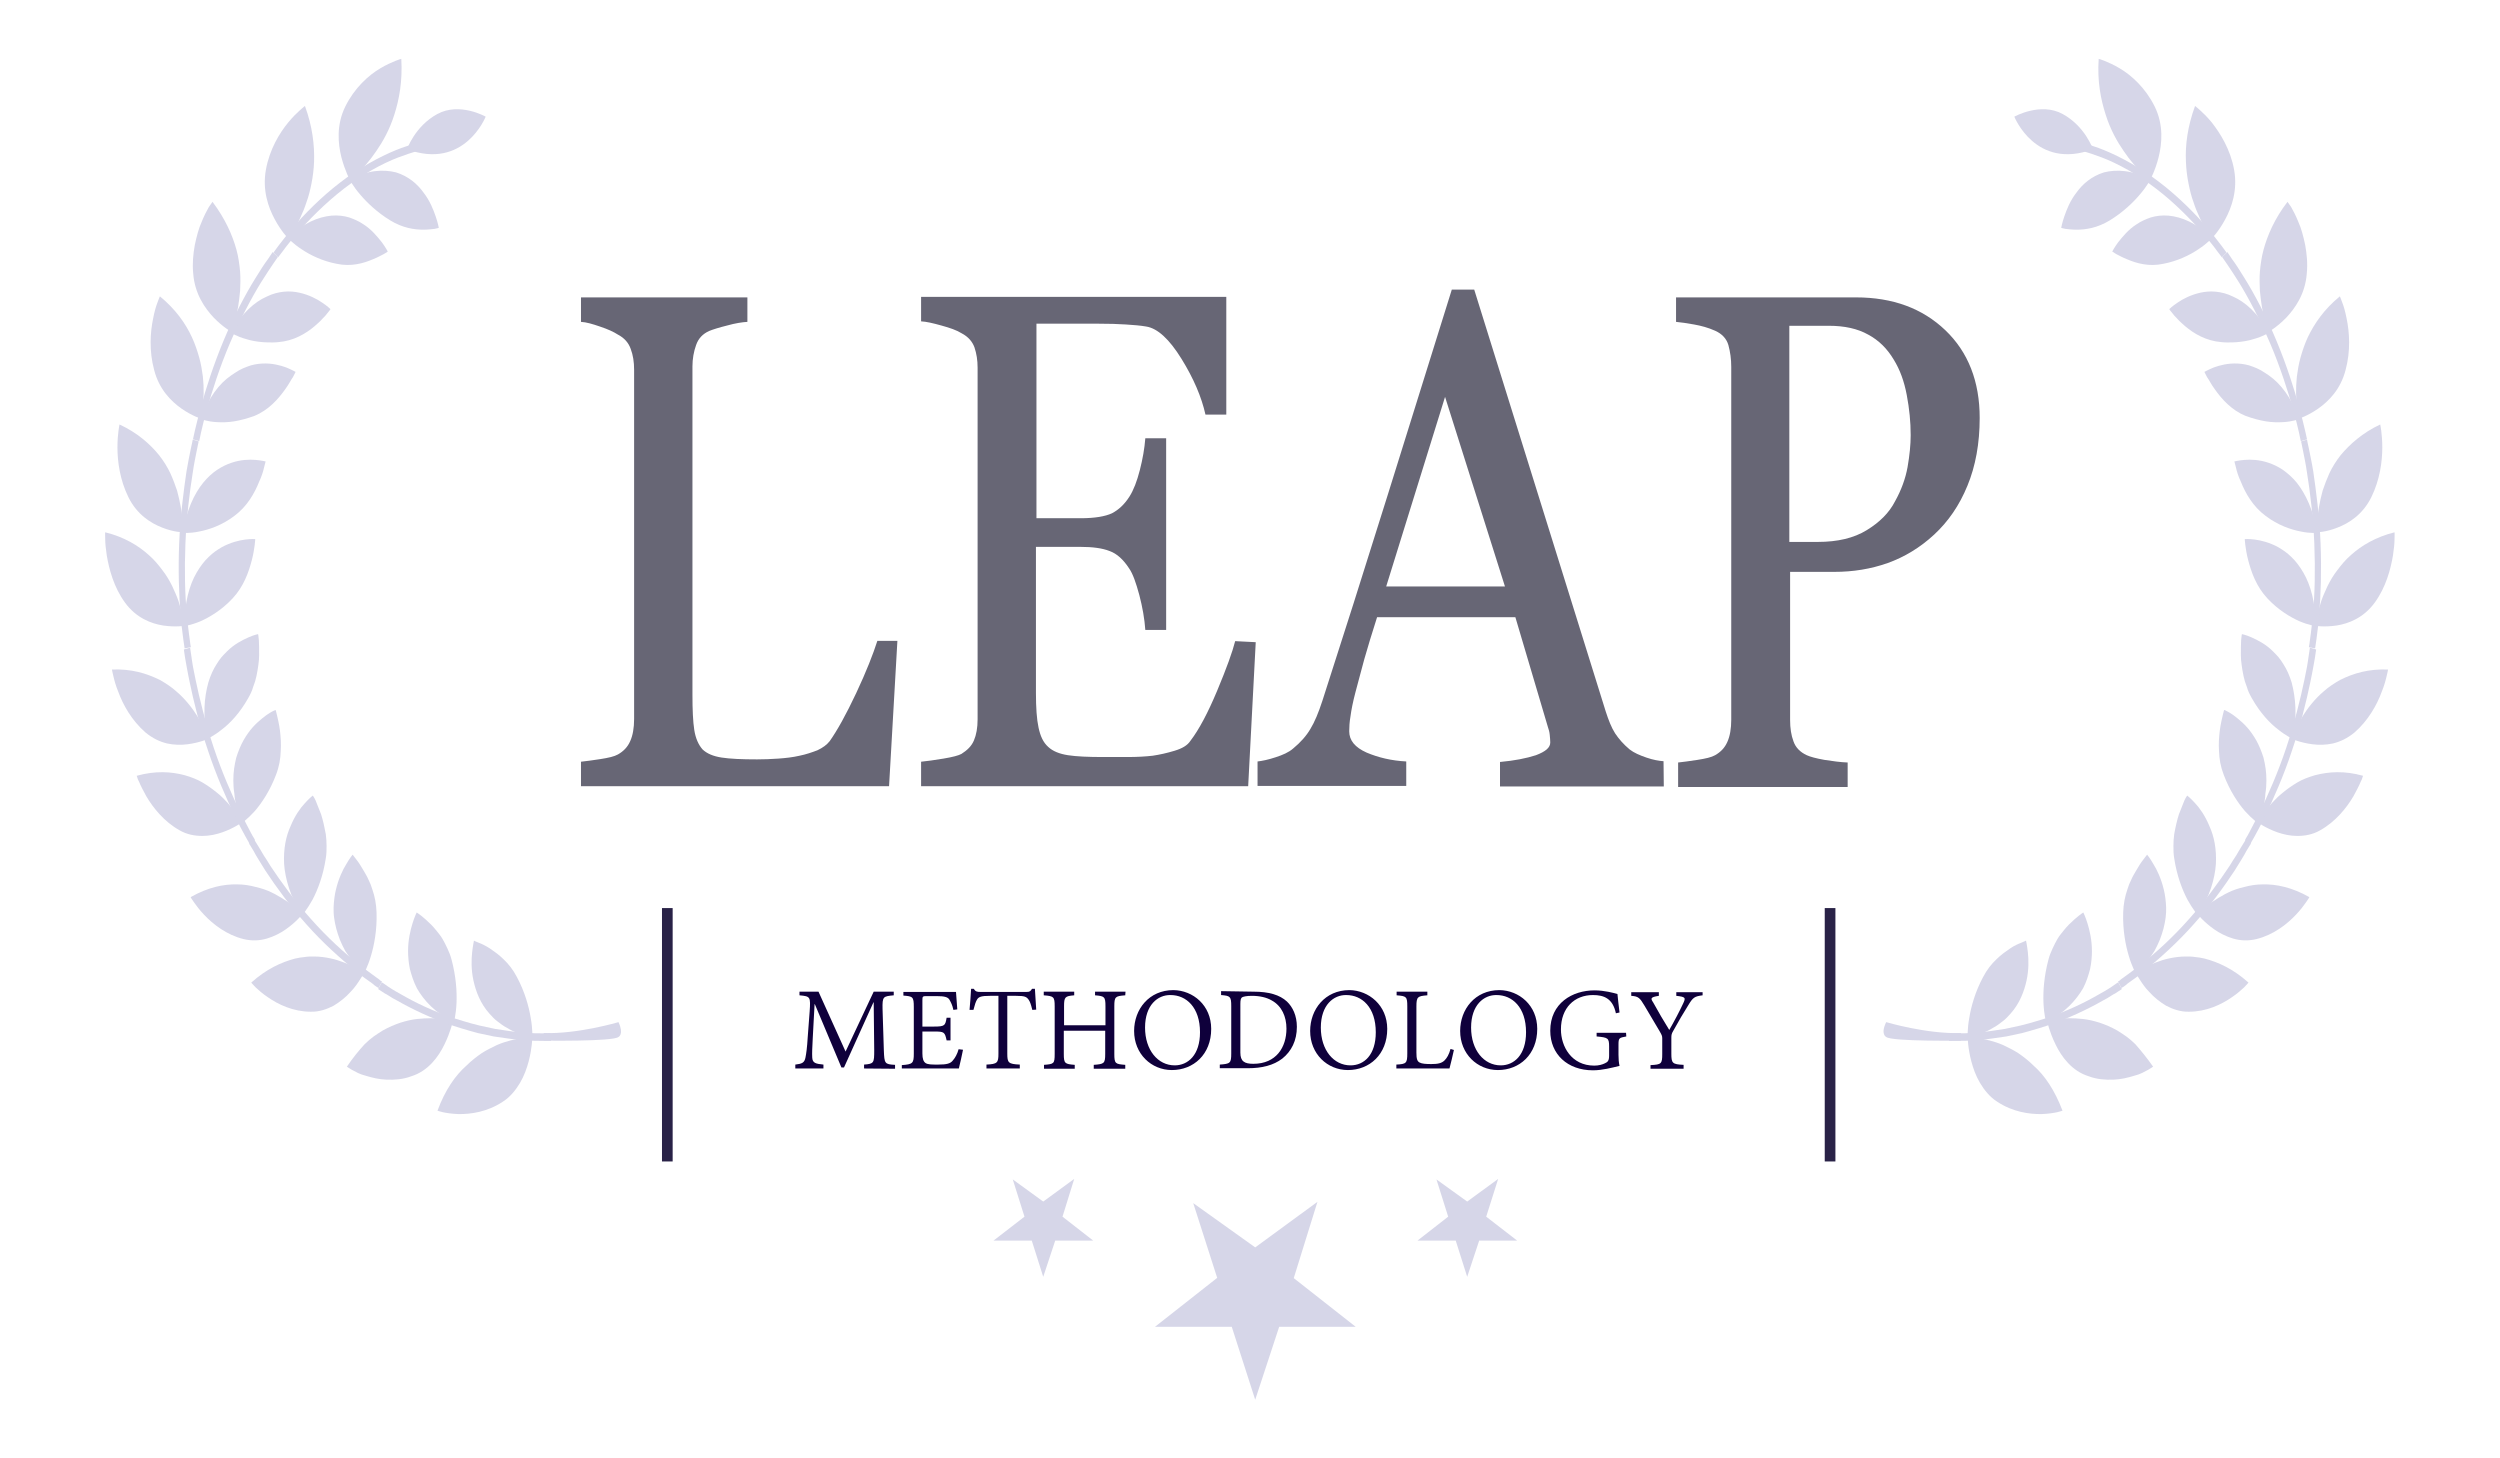 <?xml version="1.0" encoding="utf-8"?>
<!-- Generator: Adobe Illustrator 19.0.0, SVG Export Plug-In . SVG Version: 6.00 Build 0)  -->
<svg version="1.1" id="Capa_1" xmlns="http://www.w3.org/2000/svg" xmlns:xlink="http://www.w3.org/1999/xlink" x="0px" y="0px"
	 viewBox="230 -30 960 560" style="enable-background:new 230 -30 960 560;" xml:space="preserve">
<style type="text/css">
	.st0{fill:#676675;}
	.st1{fill:#0F003B;}
	.st2{fill:#292247;}
	.st3{fill:#D6D6E8;}
</style>
<g id="XMLID_1_">
	<path id="XMLID_2_" class="st0" d="M574.6,216.1l-3.2,55.8H453.1v-9.4c1.8-0.2,4.2-0.5,7.4-1c3.2-0.5,5.4-1,6.8-1.8
		c2.1-1.2,3.7-2.8,4.7-5.1c1-2.2,1.5-5.1,1.5-8.5V112c0-3-0.4-5.6-1.3-8c-0.8-2.3-2.4-4.2-4.9-5.5c-1.7-1.1-3.9-2.1-6.9-3.1
		c-2.9-1-5.3-1.7-7.3-1.8v-9.4H517v9.4c-1.9,0.1-4.6,0.5-7.8,1.4c-3.2,0.8-5.4,1.5-6.9,2.1c-2.4,1.1-4.1,2.8-5,5.4
		c-0.9,2.5-1.4,5.3-1.4,8.2v126.1c0,5.8,0.2,10.3,0.7,13.5c0.5,3.2,1.6,5.7,3.2,7.5c1.7,1.6,4.1,2.6,7.3,3.1
		c3.2,0.5,7.8,0.7,13.6,0.7c2.6,0,5.3-0.1,8.2-0.3c2.8-0.2,5.5-0.5,8.1-1.1c2.5-0.5,4.8-1.3,6.9-2.1c2.1-1,3.6-2.1,4.7-3.5
		c2.9-4.1,6.3-10.2,10.2-18.5c3.9-8.3,6.5-15,8.1-20L574.6,216.1L574.6,216.1L574.6,216.1z"/>
	<path id="XMLID_4_" class="st0" d="M712.2,216.6l-2.9,55.3H583.7v-9.4c2.1-0.2,5-0.6,8.6-1.2c3.6-0.6,5.8-1.2,6.9-1.8
		c2.2-1.4,3.9-3,4.8-5.2c0.9-2.1,1.4-4.8,1.4-8.1v-135c0-2.9-0.4-5.4-1.2-7.8c-0.8-2.2-2.4-4.1-4.9-5.4c-1.9-1.2-4.5-2.1-7.8-3
		c-3.2-0.9-5.8-1.5-7.8-1.6v-9.4h117.2v45.2h-8c-1.5-6.7-4.5-13.8-9.2-21.4s-9.2-11.7-13.5-12.4c-2.2-0.4-4.9-0.6-7.9-0.8
		s-6.5-0.3-10.5-0.3h-23.8v74.7H645c5.4,0,9.4-0.7,12-1.9c2.5-1.3,4.8-3.4,6.7-6.4c1.6-2.5,2.9-5.9,4-10.2c1.1-4.3,1.8-8.3,2.1-12.2
		h8v73.6h-8c-0.3-4.3-1.1-8.8-2.3-13.4c-1.3-4.8-2.5-8.2-3.9-10.2c-2.2-3.4-4.7-5.7-7.5-6.7c-2.8-1.1-6.5-1.6-11.2-1.6h-17.1v56.1
		c0,5.6,0.3,10.1,1,13.3c0.7,3.3,1.8,5.7,3.7,7.4c1.8,1.7,4.4,2.7,7.6,3.2c3.2,0.5,7.8,0.7,13.6,0.7c2.3,0,5.4,0,9.2,0
		c3.8,0,7.1-0.2,9.7-0.5c2.7-0.4,5.4-1,8.4-1.9s5-2.1,6.1-3.8c3.3-4.3,6.7-10.7,10.3-19.3s5.9-15,6.9-19L712.2,216.6L712.2,216.6z"
		/>
	<path id="XMLID_6_" class="st0" d="M868.9,272H806v-9.4c5.5-0.5,10.1-1.4,13.8-2.6c3.7-1.4,5.5-2.9,5.5-4.9c0-0.8-0.1-1.8-0.2-2.9
		c-0.1-1.2-0.4-2.1-0.7-3L811.9,207h-53.1c-2,6.2-3.6,11.6-4.9,16.1c-1.3,4.6-2.3,8.8-3.4,12.7c-1,3.8-1.6,6.9-1.9,9.2
		c-0.4,2.3-0.5,4.3-0.5,5.8c0,3.5,2.2,6.2,6.7,8.2c4.5,1.9,9.5,3.1,15.2,3.4v9.4h-57.1v-9.4c1.8-0.2,4.2-0.7,6.9-1.6
		c2.8-0.9,5.1-1.9,6.8-3.4c2.8-2.3,5.1-4.9,6.6-7.5c1.6-2.6,3.1-6.2,4.6-10.8c7.6-23.5,16-50,25.2-79.4s17.3-55.5,24.5-78.5h8.6
		l50.5,162c1.1,3.4,2.2,6.2,3.6,8.4c1.4,2.1,3.2,4.2,5.6,6.2c1.7,1.3,3.8,2.2,6.4,3.1c2.6,0.9,4.9,1.3,6.6,1.4L868.9,272L868.9,272
		L868.9,272z M807.9,195.2l-23-72.8l-22.6,72.8H807.9z"/>
	<path id="XMLID_9_" class="st0" d="M990.2,130.5c0,9.8-1.6,18.5-4.7,26c-3.1,7.6-7.4,13.8-12.8,18.8c-5.4,5-11.4,8.6-17.8,10.9
		c-6.5,2.3-13.3,3.4-20.6,3.4h-16.9v56.9c0,3.1,0.4,5.8,1.3,8.2c0.8,2.3,2.5,4.1,5.1,5.3c1.3,0.6,3.5,1.2,6.8,1.8
		c3.2,0.5,6.2,0.9,8.9,1v9.4h-65.1v-9.4c1.8-0.2,4.2-0.5,7.4-1s5.4-1,6.8-1.8c2.1-1.2,3.7-2.8,4.7-5.1c1-2.2,1.5-5.1,1.5-8.5V110.9
		c0-3.1-0.4-5.8-1.1-8.4c-0.7-2.4-2.4-4.3-5.1-5.5c-2.7-1.2-5.3-1.9-8.1-2.4c-2.6-0.5-5-0.8-6.9-1v-9.4h69.1
		c14.1,0,25.5,4.2,34.3,12.6C985.8,105.2,990.2,116.5,990.2,130.5z M957.7,162.5c2.4-4.3,4-8.7,4.8-13.1c0.8-4.6,1.2-8.7,1.2-12.3
		c0-5.1-0.5-10.1-1.5-15.4c-1-5.3-2.6-9.7-5-13.6c-2.5-4.2-5.7-7.4-9.8-9.6c-4.1-2.3-9.1-3.4-15.2-3.4h-15.1v83H928
		c7.7,0,13.9-1.5,18.8-4.5C951.7,170.6,955.4,167,957.7,162.5z"/>
</g>
<g id="XMLID_12_">
	<path id="XMLID_13_" class="st1" d="M561.8,380.3v-1.5c3.8-0.3,3.9-0.6,3.9-5.5l-0.2-18.4h-0.1l-11.3,25h-1l-10.2-24.3h-0.1
		l-0.7,13c-0.2,3.9-0.3,5.7-0.2,7.5c0.1,2.1,1.3,2.4,4.3,2.7v1.5h-10.8v-1.5c2.6-0.3,3.5-0.7,3.9-2.7c0.3-1.6,0.6-3.4,0.9-8.3
		l0.7-9.3c0.4-5.8,0.3-5.9-3.9-6.3v-1.4h7.3l10.4,23l10.8-23h7.7v1.4c-4.1,0.4-4.4,0.4-4.3,5.3l0.5,15.9c0.2,5,0.3,5.3,4.3,5.5v1.5
		L561.8,380.3L561.8,380.3L561.8,380.3z"/>
	<path id="XMLID_15_" class="st1" d="M599.8,373.1c-0.3,1.4-1.2,5.8-1.6,7.2h-21.9V379c4.2-0.3,4.6-0.7,4.6-4.4v-17.9
		c0-4-0.4-4.1-4-4.4v-1.4h20.2c0.1,1.1,0.3,4.2,0.5,6.7l-1.5,0.2c-0.4-1.9-0.9-2.8-1.5-3.9c-0.6-1-1.8-1.4-5-1.4h-3.9
		c-1.4,0-1.5,0.2-1.5,1.5v10.2h4.5c4.1,0,4.3-0.4,4.8-3.4h1.5v8.7h-1.5c-0.7-3.2-0.9-3.4-4.8-3.4h-4.5v8.4c0,2.1,0.4,3.1,1.2,3.7
		c0.9,0.6,2.4,0.6,4.8,0.6c3.4,0,4.8-0.4,5.7-1.6c0.8-0.9,1.7-2.4,2.2-4.3L599.8,373.1z"/>
	<path id="XMLID_17_" class="st1" d="M626.4,357.8c-0.5-2.1-0.9-3.2-1.4-3.9c-0.8-1.1-1.4-1.5-4.8-1.5h-3.4v22.2
		c0,3.5,0.4,4,4.8,4.2v1.5h-12.8v-1.5c4.2-0.2,4.6-0.7,4.6-4.2v-22.2h-3.2c-3.4,0-4.4,0.4-5,1.4c-0.5,0.8-0.9,2-1.4,4h-1.5
		c0.2-2.6,0.5-5.5,0.6-8.1h1c0.7,1.1,1.3,1.2,2.5,1.2h17.8c1.3,0,1.5-0.3,2.1-1.2h1.1c0.1,2.1,0.3,5.4,0.5,8L626.4,357.8z"/>
	<path id="XMLID_19_" class="st1" d="M662.1,352.2c-3.8,0.3-4.2,0.5-4.2,4.2v18.3c0,3.8,0.4,3.9,4.2,4.2v1.5H650v-1.5
		c4-0.3,4.4-0.5,4.4-4.2v-8.9h-15.9v8.9c0,3.7,0.4,3.9,4.2,4.2v1.5h-11.8v-1.5c3.8-0.3,4.1-0.4,4.1-4.2v-18.3c0-3.7-0.4-3.9-4.2-4.2
		v-1.4h11.7v1.4c-3.5,0.3-3.9,0.6-3.9,4.2v7.3h15.9v-7.3c0-3.7-0.4-3.9-4-4.2v-1.4h11.7L662.1,352.2L662.1,352.2L662.1,352.2z"/>
	<path id="XMLID_21_" class="st1" d="M695.1,365.1c0,9.8-6.8,15.8-15.1,15.8c-7.9,0-14.5-6.2-14.5-15c0-8.3,5.7-15.7,15.1-15.7
		C688.1,350.3,695.1,356,695.1,365.1z M669.7,364.6c0,8.6,4.9,14.5,11.4,14.5c5.1,0,9.7-4,9.7-12.7c0-9.6-5.3-14.3-11.3-14.3
		C674.6,352,669.7,355.9,669.7,364.6z"/>
	<path id="XMLID_24_" class="st1" d="M711.4,350.8c5.8,0,10,1.2,12.8,3.8c2.2,2.1,3.8,5.4,3.8,9.7c0,5.3-2.1,9.4-5.6,12.2
		c-3.4,2.6-7.8,3.7-13.3,3.7h-10.7v-1.4c4-0.3,4.4-0.5,4.4-4.3v-18.1c0-3.8-0.4-4-3.9-4.3v-1.5L711.4,350.8L711.4,350.8z
		 M706.3,374.2c0,3.4,1.6,4.3,5,4.3c8.8,0,12.7-6.4,12.7-13.5c0-4.6-1.8-8.7-5.6-10.8c-2-1.2-4.7-1.8-7.7-1.8
		c-2.1,0-3.3,0.3-3.8,0.6c-0.4,0.4-0.6,0.9-0.6,2.5V374.2L706.3,374.2z"/>
	<path id="XMLID_27_" class="st1" d="M762.7,365.1c0,9.8-6.8,15.8-15.1,15.8c-7.9,0-14.5-6.2-14.5-15c0-8.3,5.7-15.7,15.1-15.7
		C755.6,350.3,762.7,356,762.7,365.1z M737.2,364.6c0,8.6,4.9,14.5,11.4,14.5c5.2,0,9.7-4,9.7-12.7c0-9.6-5.3-14.3-11.3-14.3
		C742.1,352,737.2,355.9,737.2,364.6z"/>
	<path id="XMLID_30_" class="st1" d="M788.3,373.2c-0.3,1.4-1.3,5.7-1.7,7.1h-20.4v-1.5c3.8-0.2,4.2-0.5,4.2-4.3v-18
		c0-3.8-0.3-4-4.1-4.3v-1.4h11.8v1.4c-3.7,0.3-4.2,0.5-4.2,4.3v17.7c0,2.4,0.3,3.3,1.2,3.8s2.5,0.6,4.5,0.6c2.5,0,4-0.3,5.1-1.4
		c0.9-0.9,1.7-2.2,2.3-4.4L788.3,373.2z"/>
	<path id="XMLID_32_" class="st1" d="M820.3,365.1c0,9.8-6.8,15.8-15.1,15.8c-7.9,0-14.5-6.2-14.5-15c0-8.3,5.7-15.7,15.1-15.7
		C813.3,350.3,820.3,356,820.3,365.1z M794.9,364.6c0,8.6,4.9,14.5,11.4,14.5c5.1,0,9.7-4,9.7-12.7c0-9.6-5.3-14.3-11.3-14.3
		C799.8,352,794.9,355.9,794.9,364.6z"/>
	<path id="XMLID_35_" class="st1" d="M854.5,368c-2.8,0.5-3,0.6-3,3.2v3.8c0,1.6,0.1,3,0.4,4.3c-2.9,0.7-6.6,1.7-10.2,1.7
		c-9.8,0-16.4-6.2-16.4-15.2c0-10.6,8.5-15.5,17-15.5c3.8,0,7.4,1,8.8,1.4c0.2,1.7,0.4,4.2,0.8,7.1l-1.4,0.3c-1.2-5.7-4.6-7-8.8-7
		c-7.1,0-12.3,4.9-12.3,13.2c0,6.5,4,13.9,12.8,13.9c1.7,0,3.1-0.4,4.1-0.9c1.1-0.5,1.6-1,1.6-3v-3.4c0-3.3-0.4-3.5-4.8-3.9v-1.4
		h11.3L854.5,368L854.5,368z"/>
	<path id="XMLID_37_" class="st1" d="M883.8,352.2c-3.1,0.4-3.7,0.8-5.5,3.8c-2,3.2-3.6,5.9-5.8,9.9c-0.6,1-0.7,1.5-0.7,2.6v6.1
		c0,3.7,0.4,4.1,4.7,4.3v1.5h-12.7V379c4.2-0.2,4.5-0.5,4.5-4.3v-6c0-0.9-0.2-1.3-1-2.7l-5.8-9.8c-1.8-3-2.3-3.6-5.1-3.8v-1.4h10.6
		v1.4c-3.3,0.5-3.2,1-2.2,2.5c1.9,3.5,4.1,7.2,6.2,10.6c1.8-3.1,4-7.3,5.3-10.1c1.1-2.3,1-2.6-2.6-3v-1.4h10.1L883.8,352.2
		L883.8,352.2z"/>
</g>
<rect id="XMLID_779_" x="484.2" y="318.7" class="st2" width="4.1" height="97.3"/>
<rect id="XMLID_386_" x="930.7" y="318.7" class="st2" width="4.1" height="97.3"/>
<g>
	<g id="XMLID_1260_">
		<polygon id="XMLID_1261_" class="st3" points="712,507.5 703,479.5 673.5,479.5 697.4,460.7 688.2,432 712,449 735.9,431.5 
			726.8,460.8 750.6,479.5 721.2,479.5 		"/>
	</g>
	<g id="XMLID_1258_">
		<polygon id="XMLID_1259_" class="st3" points="630.6,460.3 626.2,446.4 611.5,446.4 623.4,437.2 618.9,422.9 630.6,431.4 
			642.5,422.7 638,437.2 649.8,446.4 635.2,446.4 		"/>
	</g>
	<g id="XMLID_1256_">
		<polygon id="XMLID_1257_" class="st3" points="793.4,460.3 789,446.4 774.3,446.4 786.1,437.2 781.6,422.9 793.4,431.4 
			805.3,422.7 800.7,437.2 812.6,446.4 798,446.4 		"/>
	</g>
	<g id="XMLID_1160_">
		<g id="XMLID_1191_">
			<path id="XMLID_1196_" class="st3" d="M398,396.5c0,0,0.8,0.3,2.1,0.6c1.4,0.3,3.4,0.6,5.8,0.7c4.8,0.1,11.2-0.8,17.1-4.7
				c2.9-1.8,5.1-4.6,6.7-7.3c1.6-2.7,2.6-5.6,3.3-8.2c1.4-5.3,1.4-9.3,1.4-9.3s-1.6-0.1-4.1,0.3c-2.5,0.5-5.8,1.1-9.5,2.7
				c-1.8,0.9-3.8,1.8-5.8,3.1c-1.9,1.3-4,2.9-6,4.9C404.9,382.9,400.9,388.6,398,396.5z"/>
			<path id="XMLID_1195_" class="st3" d="M363.2,379.6c0,0,0.7,0.5,1.9,1.2c0.7,0.4,1.5,0.8,2.3,1.2s1.9,0.8,3.1,1.1
				c2.3,0.7,5,1.4,8,1.5c3,0.1,6.2-0.1,9.4-1.3c6.5-2,10.5-7.5,12.8-12.3c2.3-4.7,3.2-8.8,3.2-8.8s-1.6-0.5-4-0.8
				c-1.3-0.2-2.7-0.4-4.4-0.4s-3.5,0.1-5.4,0.3c-1.9,0.2-4.1,0.7-6.3,1.4c-2.1,0.7-4.5,1.7-6.8,3c-1.2,0.7-2.3,1.5-3.5,2.3
				c-1.2,0.9-2.3,1.8-3.5,3C367.8,373.4,365.5,376.2,363.2,379.6z"/>
			<path id="XMLID_1194_" class="st3" d="M434.4,368.3c0,0,0.2-3-0.6-7.4c-0.7-4.4-2.3-10.1-5.3-15.7c-1.5-2.9-3.3-5.1-5.1-6.8
				c-1.8-1.8-3.7-3.1-5.3-4.2c-1.7-1.1-3.2-1.8-4.3-2.2s-1.8-0.8-1.8-0.8s-0.4,1.8-0.7,4.5c-0.3,2.7-0.4,6.7,0.5,10.8
				c0.9,4.1,2.6,8.8,6.2,12.8c0.9,1,1.8,2,3,2.9c1.2,0.9,2.3,1.8,3.7,2.5C427.4,366.4,430.6,367.5,434.4,368.3z"/>
			<path id="XMLID_1193_" class="st3" d="M404.3,362.5c0,0,0.8-2.8,1-7.3s-0.2-10.3-1.9-16.7c-0.4-1.6-1-3-1.6-4.3
				c-0.6-1.4-1.3-2.6-1.9-3.7c-0.7-1.2-1.5-2.1-2.2-3c-0.8-1-1.5-1.8-2.2-2.5c-1.5-1.5-2.8-2.6-3.8-3.4c-1-0.8-1.7-1.2-1.7-1.2
				s-0.8,1.6-1.6,4.2c-0.8,2.6-1.7,6.3-1.7,10.6c0,2.1,0.2,4.5,0.7,6.9c0.6,2.3,1.4,4.9,2.7,7.4
				C392.7,354.1,397.2,359.1,404.3,362.5z"/>
			<path id="XMLID_1192_" class="st3" d="M376.6,347.2c0,0,1,0.6,2.5,1.7c0.8,0.5,1.8,1.2,2.9,1.8s2.5,1.4,3.9,2.2
				c5.7,3.2,13.7,6.8,22,9.2c2,0.6,4.1,1.2,6.2,1.7c2,0.4,4.1,0.9,6,1.3c4,0.6,7.7,1.2,10.8,1.4c3.2,0.3,5.8,0.3,7.7,0.3
				s2.9,0,2.9,0l0.1,2.9c0,0-1.1,0-3,0c-1.8,0-4.6,0-7.9-0.3c-3.2-0.2-7-0.8-11.1-1.4c-2-0.4-4.1-0.9-6.1-1.3
				c-2-0.5-4.2-1.2-6.3-1.8c-8.4-2.5-16.5-6.2-22.4-9.4c-1.5-0.8-2.8-1.6-4-2.2c-1.2-0.7-2.1-1.4-3-1.8c-1.7-1.1-2.6-1.7-2.6-1.7
				L376.6,347.2z"/>
		</g>
		<g id="XMLID_1185_">
			<path id="XMLID_1190_" class="st3" d="M326.5,347.3c0,0,0.1,0.2,0.4,0.5c0.3,0.3,0.7,0.8,1.2,1.3c1.1,1,2.6,2.4,4.7,3.8
				c4,2.8,9.8,5.6,16.5,5.6c3.3,0.1,6.3-1,8.8-2.3c2.5-1.5,4.7-3.3,6.4-5.2c1.8-1.8,3-3.7,3.9-5.1c0.9-1.4,1.4-2.2,1.4-2.2
				s-0.3-0.2-1-0.7c-0.6-0.4-1.6-1-2.6-1.6c-1.2-0.6-2.5-1.2-4.1-1.8c-1.6-0.6-3.3-1.2-5.3-1.6c-1.9-0.4-4-0.7-6.3-0.7
				c-1.2,0-2.3,0-3.5,0.2c-1.2,0.1-2.4,0.3-3.7,0.6C338,339.5,332.3,342.1,326.5,347.3z"/>
			<path id="XMLID_1189_" class="st3" d="M303.2,314.5c0,0,0.4,0.8,1.3,2c0.9,1.3,2.1,2.9,3.9,4.8c3.4,3.6,8.6,7.7,15.1,9.3
				c3.3,0.8,6.3,0.6,9-0.2c2.7-0.8,5.2-2.1,7.2-3.5c4-2.8,6.4-5.8,6.4-5.8s-1.2-1.3-3.2-2.9c-1-0.9-2.2-1.8-3.7-2.7
				c-0.7-0.5-1.5-1-2.3-1.4c-0.8-0.5-1.7-1-2.6-1.4c-1.8-0.9-3.9-1.6-6.1-2.1c-2.2-0.6-4.6-1-7.2-1
				C315.8,309.5,309.9,310.7,303.2,314.5z"/>
			<path id="XMLID_1188_" class="st3" d="M369.7,343.9c0,0,0.4-0.6,0.9-1.8c0.5-1.2,1.2-2.8,1.8-4.9c1.3-4.2,2.4-10.1,2.2-16.7
				c-0.1-3.4-0.7-6.3-1.6-8.9c-0.4-1.4-0.9-2.6-1.5-3.8c-0.5-1.2-1.1-2.1-1.7-3.2c-1.1-1.9-2.1-3.5-3-4.6c-0.8-1.1-1.4-1.8-1.4-1.8
				s-1.1,1.3-2.4,3.6c-1.4,2.2-3,5.6-4,9.8c-0.5,2-0.8,4.4-0.9,6.9c0,1.3,0,2.5,0.2,3.9c0.2,1.3,0.4,2.6,0.8,4.1
				c0.4,1.4,0.8,2.8,1.4,4.3c0.6,1.5,1.3,2.9,2.1,4.4C364.5,338.1,366.8,341,369.7,343.9z"/>
			<path id="XMLID_1187_" class="st3" d="M346.1,321.3c0,0,1.8-2,3.9-5.8c2-3.8,4.1-9.2,5.1-15.9c0.3-1.7,0.3-3.2,0.3-4.8
				c0-1.6-0.1-3-0.3-4.5c-0.5-2.8-1.1-5.4-1.8-7.6c-0.8-2.1-1.6-4-2.1-5.3c-0.6-1.3-1.1-1.9-1.1-1.9s-1.3,1-3,2.9
				c-1.8,1.9-3.9,4.9-5.5,8.8c-1.8,3.9-2.8,8.8-2.5,14.6c0.2,2.8,0.8,6,1.9,9.3C342,314.3,343.7,317.8,346.1,321.3z"/>
			<path id="XMLID_1186_" class="st3" d="M327.7,292.5c0,0,0.6,1.1,1.7,2.8c0.5,0.9,1.2,1.9,1.9,3.2c0.8,1.2,1.7,2.6,2.6,4.1
				c3.9,5.9,9.4,13.5,15.6,20.4c6.1,6.9,12.8,13,18.2,17.2c2.6,2.1,4.9,3.7,6.5,4.9c0.8,0.6,1.5,1,1.8,1.4c0.4,0.3,0.7,0.4,0.7,0.4
				l-1.3,2.5c0,0-0.2-0.2-0.7-0.4c-0.5-0.3-1.1-0.8-1.8-1.4c-1.6-1.2-4-2.7-6.6-5c-5.3-4.3-12.3-10.5-18.5-17.5
				c-6.3-7-11.9-14.7-15.9-20.8c-1-1.6-1.8-2.9-2.6-4.2c-0.8-1.3-1.4-2.3-1.9-3.3c-1.1-1.8-1.7-2.8-1.7-2.8L327.7,292.5z"/>
		</g>
		<g id="XMLID_1179_">
			<path id="XMLID_1184_" class="st3" d="M282.5,267.9c0,0,0.1,0.2,0.2,0.6c0.1,0.4,0.3,1,0.7,1.7c0.6,1.5,1.6,3.4,2.8,5.6
				c2.6,4.4,6.8,9.7,12.7,13c2.9,1.7,6,2.2,8.8,2.2c2.8,0,5.4-0.6,7.7-1.4c4.5-1.6,7.5-3.8,7.5-3.8s-0.8-1.6-2.4-3.8
				c-1.7-2.1-4-5.1-7.3-7.7c-1.7-1.4-3.4-2.6-5.4-3.8c-2-1.2-4.4-2.1-6.8-2.8C295.8,266.3,289.7,265.9,282.5,267.9z"/>
			<path id="XMLID_1183_" class="st3" d="M273,227.1c0,0,0.1,0.9,0.5,2.4c0.2,0.8,0.4,1.7,0.7,2.7c0.3,1.1,0.7,2.1,1.2,3.4
				c1.8,5,5.2,11.1,10.5,15.7c2.7,2.2,5.4,3.5,8.3,4.2c2.8,0.6,5.4,0.6,7.8,0.3c4.7-0.6,8-2.1,8-2.1s-0.6-1.8-1.8-4.2
				c-0.6-1.3-1.4-2.7-2.3-4.3c-1-1.6-2.1-3.2-3.5-4.9c-1.4-1.7-2.9-3.3-4.8-4.9c-1.8-1.6-3.9-3-6.2-4.3
				C286.1,228.5,280.4,226.8,273,227.1z"/>
			<path id="XMLID_1182_" class="st3" d="M322.8,286.1c0,0,2.2-1.5,5-4.6c2.7-3.1,5.9-7.9,8.2-14c1.2-3.1,1.7-6.1,1.8-9
				c0.2-2.9,0-5.5-0.3-8c-0.3-2.3-0.8-4.4-1.1-5.7c-0.3-1.5-0.6-2.2-0.6-2.2s-1.5,0.6-3.5,2c-2,1.5-4.8,3.7-7.1,7
				c-1.2,1.7-2.3,3.6-3.2,5.8c-0.5,1.2-0.9,2.3-1.3,3.6c-0.3,1.3-0.6,2.6-0.8,4.1c-0.2,1.5-0.3,3-0.3,4.6c0,1.6,0.1,3.3,0.4,5.1
				C320.2,278.2,321.3,281.9,322.8,286.1z"/>
			<path id="XMLID_1181_" class="st3" d="M309.6,253.7c0,0,2.4-1,5.5-3.5c3.2-2.4,7-6.4,10.2-12.1c0.8-1.4,1.5-2.8,1.9-4.3
				c0.6-1.5,1-2.8,1.3-4.3c0.3-1.4,0.5-2.7,0.7-4.1c0.2-1.4,0.3-2.6,0.3-3.8c0-2.3,0-4.4-0.1-5.8c-0.1-1.5-0.3-2.3-0.3-2.3
				s-1.6,0.3-3.8,1.3c-2.2,1-5.3,2.5-8.1,5.3c-0.7,0.7-1.5,1.5-2.1,2.2c-0.7,0.9-1.4,1.8-1.9,2.7c-1.3,2-2.4,4.4-3.2,7.1
				C308.4,237.8,307.8,245,309.6,253.7z"/>
			<path id="XMLID_1180_" class="st3" d="M303,218.7c0,0,0.2,1.3,0.5,3.4c0.2,1.1,0.3,2.4,0.6,3.9c0.3,1.5,0.6,3.1,1,5
				c1.5,7.3,3.9,16.9,7,26.2c3.1,9.3,7,18.2,10.2,24.7c1.6,3.3,3,5.8,4,7.8c0.5,0.9,0.9,1.7,1.2,2.1s0.4,0.8,0.4,0.8l-2,1.6
				c0,0-0.2-0.3-0.4-0.8c-0.3-0.5-0.7-1.3-1.2-2.1c-1-1.8-2.5-4.6-4.1-7.9c-3.2-6.6-7.2-15.7-10.3-25.1c-3.2-9.4-5.6-19.2-7.1-26.5
				c-0.4-1.8-0.7-3.6-1-5.1c-0.3-1.5-0.5-2.8-0.7-3.9c-0.3-2.1-0.5-3.4-0.5-3.4L303,218.7z"/>
		</g>
		<g id="XMLID_1173_">
			<path id="XMLID_1178_" class="st3" d="M270.4,174.4c0,0-0.1,0.9,0,2.5c0,1.6,0.2,3.8,0.6,6.4c0.9,5.3,2.7,12.2,7,18.1
				c4.3,5.9,10.1,8.1,14.7,8.8c4.7,0.7,8.2,0.1,8.2,0.1s-0.1-0.5-0.2-1.3c-0.1-0.8-0.4-1.9-0.7-3.4c-0.4-1.4-0.9-3-1.5-4.9
				c-0.6-1.8-1.5-3.7-2.4-5.7c-1-2-2.2-4.1-3.7-6c-1.5-2-3.1-4-5.3-5.9C283.1,179.5,277.7,176.2,270.4,174.4z"/>
			<path id="XMLID_1177_" class="st3" d="M275.9,133c0,0-0.2,0.9-0.4,2.4s-0.4,3.8-0.4,6.4c0,5.3,0.9,12.4,4.2,19.1
				c3.3,6.7,8.6,10,13,11.7c4.5,1.8,8,1.8,8,1.8s0-0.5,0-1.3c0-0.8-0.1-2-0.2-3.5c-0.3-2.9-0.9-6.8-2.1-11.2
				c-0.7-2.1-1.6-4.5-2.6-6.7c-1.1-2.3-2.5-4.6-4.3-6.9C287.7,140.6,282.8,136.2,275.9,133z"/>
			<path id="XMLID_1176_" class="st3" d="M300.8,210.4c0,0,2.5-0.3,6.1-1.8c3.6-1.6,8.2-4.3,12.4-8.8c4.3-4.6,6.2-10.1,7.4-14.7
				c0.6-2.3,0.9-4.3,1.1-5.8c0.2-1.5,0.2-2.3,0.2-2.3s-1.6-0.1-3.9,0.2s-5.6,1.1-8.9,2.9c-1.7,1-3.4,2.1-5.1,3.8
				c-1.7,1.6-3.2,3.6-4.6,6C302.7,194.7,300.8,201.5,300.8,210.4z"/>
			<path id="XMLID_1175_" class="st3" d="M300.2,174.6c0,0,2.5,0.3,6.3-0.5c3.7-0.7,8.8-2.4,13.5-6c4.9-3.6,7.8-8.8,9.5-13.1
				c1-2.1,1.6-4.1,1.9-5.5c0.4-1.5,0.6-2.3,0.6-2.3s-1.5-0.4-3.9-0.6c-2.3-0.2-5.7-0.1-9.2,1.1c-1.8,0.6-3.7,1.5-5.5,2.7
				s-3.7,2.9-5.4,5C304.6,159.6,301.6,165.9,300.2,174.6z"/>
			<path id="XMLID_1174_" class="st3" d="M306.3,139.5c0,0-0.3,1.2-0.7,3.3c-0.4,2.1-1.1,5.2-1.6,8.8c-1.2,7.4-2.4,17.3-2.8,27.2
				c-0.4,10-0.2,19.9,0.6,27.4c0.1,1,0.1,1.8,0.2,2.6c0.1,0.9,0.2,1.7,0.3,2.4c0.2,1.5,0.3,2.8,0.5,3.9c0.2,2.1,0.5,3.4,0.5,3.4
				l-2.4,0.5c0,0-0.2-1.3-0.5-3.4c-0.1-1.1-0.3-2.4-0.5-4c-0.1-0.8-0.2-1.6-0.3-2.4c-0.1-0.9-0.1-1.8-0.2-2.7
				c-0.7-7.6-1-17.7-0.6-27.8c0.4-10.1,1.7-20.1,2.8-27.6c0.6-3.7,1.3-6.8,1.7-8.9c0.5-2.1,0.7-3.4,0.7-3.4L306.3,139.5z"/>
		</g>
		<g id="XMLID_1167_">
			<path id="XMLID_1172_" class="st3" d="M291.4,83.8c0,0-0.4,0.8-0.9,2.3c-0.6,1.5-1.2,3.6-1.7,6.2c-1.1,5.3-1.6,12.4,0.4,19.8
				c1.9,7.4,6.5,12,10.5,14.8c4,2.8,7.5,3.9,7.5,3.9s0.5-1.8,0.7-4.7c0.3-2.9,0.5-6.9,0-11.5c-0.3-2.3-0.7-4.8-1.4-7.3
				c-0.7-2.5-1.6-5.2-2.8-7.8C301.3,94.3,297.5,88.8,291.4,83.8z"/>
			<path id="XMLID_1171_" class="st3" d="M311.6,47.5c0,0-0.5,0.7-1.4,2c-0.8,1.4-1.8,3.3-2.8,5.8c-1.1,2.4-1.9,5.5-2.6,8.8
				c-0.6,3.4-1,7.1-0.6,11c0.6,7.8,4.5,13.3,7.9,16.9c3.5,3.6,6.7,5.4,6.7,5.4s0.8-1.7,1.5-4.4c0.4-1.4,0.8-3,1.1-5
				c0.3-1.9,0.6-4,0.8-6.3c0.1-2.3,0.2-4.8,0-7.4c-0.1-1.4-0.3-2.7-0.5-4.1c-0.2-1.4-0.5-2.8-0.9-4.3
				C319.3,60.4,316.5,54,311.6,47.5z"/>
			<path id="XMLID_1170_" class="st3" d="M307.1,130.9c0,0,2.4,1,6.2,1.2c1.9,0.1,4.2,0.1,6.6-0.3c2.4-0.4,5.1-1.1,7.8-2.1
				c5.4-2.2,9.2-6.5,11.8-10.2c0.7-0.9,1.2-1.8,1.7-2.6s0.9-1.6,1.3-2.1c0.7-1.3,1-2,1-2s-1.4-0.8-3.6-1.7c-2.2-0.8-5.4-1.7-9.2-1.5
				c-1.8,0.1-3.8,0.4-5.8,1.2c-1.1,0.4-2,0.8-3.1,1.4c-1.1,0.6-2,1.3-3.1,2C314.2,117.3,310.1,122.6,307.1,130.9z"/>
			<path id="XMLID_1169_" class="st3" d="M318.6,97.7c0,0,2.2,1.5,5.9,2.5c1.8,0.6,4.1,1,6.5,1.2c1.3,0.1,2.5,0.1,3.8,0.1
				c1.4,0,2.7-0.2,4.2-0.4c5.6-1,10-4.1,13-6.9c0.8-0.7,1.5-1.4,2-2c0.6-0.6,1.2-1.2,1.6-1.8c0.9-1,1.3-1.7,1.3-1.7
				s-1.2-1.2-3.2-2.5c-2-1.4-5.1-3-8.7-3.8c-1.8-0.4-3.8-0.6-5.9-0.4c-1.1,0.1-2.1,0.3-3.3,0.6c-1.1,0.3-2.2,0.7-3.4,1.3
				C327.8,85.9,322.9,90.2,318.6,97.7z"/>
			<path id="XMLID_1168_" class="st3" d="M336.7,68.7c0,0-0.7,1-1.8,2.6s-2.8,4.2-4.7,7.2c-3.7,6-8.2,14.6-12,23.5
				c-3.8,8.9-6.8,18.3-8.8,25.4s-2.9,12-2.9,12l-2.4-0.7c0,0,1-5,3-12.2c1.9-7.2,5-16.7,8.8-25.8c3.8-9.1,8.4-17.8,12.2-23.9
				c1.9-3.1,3.5-5.6,4.8-7.3c1.2-1.8,1.8-2.7,1.8-2.7L336.7,68.7z"/>
		</g>
		<g id="XMLID_1161_">
			<path id="XMLID_1166_" class="st3" d="M347.1,10.7c0,0-0.2,0.1-0.5,0.4c-0.3,0.3-0.8,0.6-1.4,1.2c-1.2,1.1-2.7,2.5-4.5,4.7
				c-3.4,4.1-7.2,10.4-8.6,18.2c-1.4,7.8,0.9,14.4,3.4,19c2.5,4.7,5.2,7.4,5.2,7.4s0.3-0.4,0.7-1c0.4-0.7,1.1-1.7,1.8-2.8
				c0.7-1.2,1.5-2.7,2.2-4.4c0.8-1.7,1.6-3.6,2.3-5.8c0.8-2.1,1.4-4.6,1.9-7.1c0.5-2.5,0.9-5.4,1-8.5
				C350.8,25.8,350,18.6,347.1,10.7z"/>
			<path id="XMLID_1165_" class="st3" d="M384.1-7.4c0,0-0.9,0.2-2.3,0.8c-1.5,0.6-3.5,1.5-5.7,2.8c-4.6,2.7-10,7.6-13.5,14.7
				s-2.8,14.3-1.5,19.5c1.4,5.3,3.3,8.8,3.3,8.8s0.3-0.3,0.9-0.8c0.6-0.5,1.4-1.3,2.3-2.1c1.9-1.8,4.4-4.6,6.9-8.3
				c2.5-3.6,5.1-8.2,6.9-13.9C383.3,8.2,384.6,1.2,384.1-7.4z"/>
			<path id="XMLID_1164_" class="st3" d="M340.6,61.4c0,0,1.8,2.1,5.2,4.3c3.2,2.2,8.1,4.6,13.5,5.6c5.5,1.2,10.3-0.2,13.8-1.7
				c1.8-0.7,3.2-1.5,4.2-2s1.6-1,1.6-1s-0.8-1.6-2.3-3.6c-1.6-2-3.9-4.9-7.1-6.9c-1.6-1.1-3.4-1.9-5.4-2.6c-2-0.6-4.3-0.9-6.8-0.7
				C352.2,53.3,346.4,55.6,340.6,61.4z"/>
			<path id="XMLID_1163_" class="st3" d="M364.3,39c0,0,1.3,2.6,4,5.7c2.6,3.1,6.6,6.9,11.5,9.9c4.9,3,9.4,3.6,12.8,3.6
				c1.8,0,3.2-0.2,4.2-0.3c1.1-0.2,1.7-0.4,1.7-0.4s-0.3-1.8-1.2-4.4c-0.9-2.6-2.2-6-4.7-9.2c-2.3-3.2-5.7-6.2-10.5-7.7
				C377.3,35,371.2,35.2,364.3,39z"/>
			<path id="XMLID_1162_" class="st3" d="M393,27.2c0,0-0.3,0.1-0.8,0.2c-0.5,0.1-1.2,0.3-2,0.6c-1.8,0.5-4.4,1.4-7.4,2.5
				c-6,2.3-13.7,6.5-20.8,12s-13.5,12-18,17.2c-2.2,2.6-4.1,4.9-5.3,6.6c-1.3,1.7-1.9,2.5-1.9,2.5l-1.8-1.8c0,0,0.7-1,1.9-2.6
				c1.3-1.7,3.1-4,5.3-6.7c4.6-5.4,11.2-12.1,18.4-17.6c7.2-5.6,15.2-9.9,21.3-12.4c3.1-1.3,5.7-2,7.6-2.6c0.9-0.3,1.7-0.5,2.1-0.6
				c0.5-0.1,0.8-0.2,0.8-0.2L393,27.2z"/>
		</g>
	</g>
	<path id="XMLID_1159_" class="st3" d="M386.3,27.3c0,0,3-8.8,11.6-13.5c8.6-4.7,18.6,1,18.6,1S408.3,35.5,386.3,27.3z"/>
	<g id="XMLID_791_">
		<g id="XMLID_1153_">
			<path id="XMLID_1158_" class="st3" d="M1022,396.5c0,0-0.8,0.3-2.1,0.6c-1.4,0.3-3.4,0.6-5.8,0.7c-4.8,0.1-11.2-0.8-17.1-4.7
				c-2.9-1.8-5.1-4.6-6.7-7.3c-1.6-2.7-2.6-5.6-3.3-8.2c-1.4-5.3-1.4-9.3-1.4-9.3s1.6-0.1,4.1,0.3c2.5,0.5,5.8,1.1,9.5,2.7
				c1.8,0.9,3.8,1.8,5.8,3.1c1.9,1.3,4,2.9,6,4.9C1015.1,382.9,1019,388.6,1022,396.5z"/>
			<path id="XMLID_1157_" class="st3" d="M1056.8,379.6c0,0-0.7,0.5-1.9,1.2c-0.7,0.4-1.5,0.8-2.3,1.2s-1.9,0.8-3.1,1.1
				c-2.3,0.7-5,1.4-8,1.5c-3,0.1-6.2-0.1-9.4-1.3c-6.5-2-10.5-7.5-12.8-12.3c-2.3-4.7-3.2-8.8-3.2-8.8s1.6-0.5,4-0.8
				c1.3-0.2,2.7-0.4,4.4-0.4s3.5,0.1,5.4,0.3s4.1,0.7,6.3,1.4c2.1,0.7,4.5,1.7,6.8,3c1.2,0.7,2.3,1.5,3.5,2.3c1.2,0.9,2.3,1.8,3.5,3
				C1052.1,373.4,1054.4,376.2,1056.8,379.6z"/>
			<path id="XMLID_1156_" class="st3" d="M985.6,368.3c0,0-0.2-3,0.6-7.4c0.7-4.4,2.3-10.1,5.3-15.7c1.5-2.9,3.3-5.1,5.1-6.8
				c1.8-1.8,3.7-3.1,5.3-4.2s3.2-1.8,4.3-2.2c1.1-0.5,1.8-0.8,1.8-0.8s0.4,1.8,0.7,4.5c0.3,2.7,0.4,6.7-0.5,10.8s-2.6,8.8-6.2,12.8
				c-0.9,1-1.8,2-3,2.9c-1.2,0.9-2.3,1.8-3.7,2.5C992.6,366.4,989.4,367.5,985.6,368.3z"/>
			<path id="XMLID_1155_" class="st3" d="M1015.7,362.5c0,0-0.8-2.8-1-7.3s0.2-10.3,1.9-16.7c0.4-1.6,1-3,1.6-4.3
				c0.6-1.4,1.3-2.6,1.9-3.7c0.7-1.2,1.5-2.1,2.2-3c0.8-1,1.5-1.8,2.2-2.5c1.5-1.5,2.8-2.6,3.8-3.4c1-0.8,1.7-1.2,1.7-1.2
				s0.8,1.6,1.6,4.2c0.8,2.6,1.7,6.3,1.7,10.6c0,2.1-0.2,4.5-0.7,6.9c-0.6,2.3-1.4,4.9-2.7,7.4
				C1027.2,354.1,1022.8,359.1,1015.7,362.5z"/>
			<path id="XMLID_1154_" class="st3" d="M1043.4,347.2c0,0-1,0.6-2.5,1.7c-0.8,0.5-1.8,1.2-2.9,1.8c-1.2,0.7-2.5,1.4-3.9,2.2
				c-5.7,3.2-13.7,6.8-22,9.2c-2,0.6-4.1,1.2-6.2,1.7c-2,0.4-4.1,0.9-6,1.3c-4,0.6-7.7,1.2-10.8,1.4c-3.2,0.3-5.8,0.3-7.7,0.3
				c-1.8,0-2.9,0-2.9,0l-0.1,2.9c0,0,1.1,0,3,0c1.8,0,4.6,0,7.9-0.3c3.2-0.2,7-0.8,11.1-1.4c2-0.4,4.1-0.9,6.1-1.3
				c2-0.5,4.2-1.2,6.3-1.8c8.4-2.5,16.5-6.2,22.4-9.4c1.5-0.8,2.8-1.6,4-2.2c1.2-0.7,2.1-1.4,3-1.8c1.7-1.1,2.6-1.7,2.6-1.7
				L1043.4,347.2z"/>
		</g>
		<g id="XMLID_1147_">
			<path id="XMLID_1152_" class="st3" d="M1093.4,347.3c0,0-0.1,0.2-0.4,0.5s-0.7,0.8-1.2,1.3c-1.1,1-2.6,2.4-4.7,3.8
				c-4,2.8-9.8,5.6-16.5,5.6c-3.3,0.1-6.3-1-8.8-2.3c-2.5-1.5-4.7-3.3-6.4-5.2c-1.8-1.8-3-3.7-3.9-5.1c-0.9-1.4-1.4-2.2-1.4-2.2
				s0.3-0.2,1-0.7c0.6-0.4,1.6-1,2.6-1.6c1.2-0.6,2.5-1.2,4.1-1.8c1.6-0.6,3.3-1.2,5.3-1.6c1.9-0.4,4-0.7,6.3-0.7
				c1.2,0,2.3,0,3.5,0.2c1.2,0.1,2.4,0.3,3.7,0.6C1081.9,339.5,1087.6,342.1,1093.4,347.3z"/>
			<path id="XMLID_1151_" class="st3" d="M1116.8,314.5c0,0-0.4,0.8-1.3,2c-0.9,1.3-2.1,2.9-3.9,4.8c-3.4,3.6-8.6,7.7-15.1,9.3
				c-3.3,0.8-6.3,0.6-9-0.2c-2.7-0.8-5.2-2.1-7.2-3.5c-4-2.8-6.4-5.8-6.4-5.8s1.2-1.3,3.2-2.9c1-0.9,2.2-1.8,3.7-2.7
				c0.7-0.5,1.5-1,2.3-1.4c0.8-0.5,1.7-1,2.6-1.4c1.8-0.9,3.9-1.6,6.1-2.1c2.2-0.6,4.6-1,7.2-1
				C1104.1,309.5,1110.1,310.7,1116.8,314.5z"/>
			<path id="XMLID_1150_" class="st3" d="M1050.2,343.9c0,0-0.4-0.6-0.9-1.8c-0.5-1.2-1.2-2.8-1.8-4.9c-1.3-4.2-2.4-10.1-2.2-16.7
				c0.1-3.4,0.7-6.3,1.6-8.9c0.4-1.4,0.9-2.6,1.5-3.8c0.5-1.2,1.1-2.1,1.7-3.2c1.1-1.9,2.1-3.5,3-4.6c0.8-1.1,1.4-1.8,1.4-1.8
				s1.1,1.3,2.4,3.6c1.4,2.2,3,5.6,4,9.8c0.5,2,0.8,4.4,0.9,6.9c0,1.3,0,2.5-0.2,3.9c-0.2,1.3-0.4,2.6-0.8,4.1
				c-0.4,1.4-0.8,2.8-1.4,4.3c-0.6,1.5-1.3,2.9-2.1,4.4C1055.5,338.1,1053.1,341,1050.2,343.9z"/>
			<path id="XMLID_1149_" class="st3" d="M1073.9,321.3c0,0-1.8-2-3.9-5.8c-2-3.8-4.1-9.2-5.1-15.9c-0.3-1.7-0.3-3.2-0.3-4.8
				c0-1.6,0.1-3,0.3-4.5c0.5-2.8,1.1-5.4,1.8-7.6c0.8-2.1,1.6-4,2.1-5.3c0.6-1.3,1.1-1.9,1.1-1.9s1.3,1,3,2.9
				c1.8,1.9,3.9,4.9,5.5,8.8c1.8,3.9,2.8,8.8,2.5,14.6c-0.2,2.8-0.8,6-1.9,9.3C1077.9,314.3,1076.3,317.8,1073.9,321.3z"/>
			<path id="XMLID_1148_" class="st3" d="M1092.3,292.5c0,0-0.6,1.1-1.7,2.8c-0.5,0.9-1.2,1.9-1.9,3.2c-0.8,1.2-1.7,2.6-2.6,4.1
				c-3.9,5.9-9.4,13.5-15.6,20.4c-6.1,6.9-12.8,13-18.2,17.2c-2.6,2.1-4.9,3.7-6.5,4.9c-0.8,0.6-1.5,1-1.8,1.4
				c-0.4,0.3-0.7,0.4-0.7,0.4l1.3,2.5c0,0,0.2-0.2,0.7-0.4c0.5-0.3,1.1-0.8,1.8-1.4c1.6-1.2,4-2.7,6.6-5
				c5.3-4.3,12.3-10.5,18.5-17.5c6.3-7,11.9-14.7,15.9-20.8c1-1.6,1.8-2.9,2.6-4.2c0.8-1.3,1.4-2.3,1.9-3.3c1.1-1.8,1.7-2.8,1.7-2.8
				L1092.3,292.5z"/>
		</g>
		<g id="XMLID_1141_">
			<path id="XMLID_1146_" class="st3" d="M1137.4,267.9c0,0-0.1,0.2-0.2,0.6c-0.1,0.4-0.3,1-0.7,1.7c-0.6,1.5-1.6,3.4-2.8,5.6
				c-2.6,4.4-6.8,9.7-12.7,13c-2.9,1.7-6,2.2-8.8,2.2c-2.8,0-5.4-0.6-7.7-1.4c-4.5-1.6-7.5-3.8-7.5-3.8s0.8-1.6,2.4-3.8
				c1.7-2.1,4-5.1,7.3-7.7c1.7-1.4,3.4-2.6,5.4-3.8c2-1.2,4.4-2.1,6.8-2.8C1124.2,266.3,1130.3,265.9,1137.4,267.9z"/>
			<path id="XMLID_1145_" class="st3" d="M1147,227.1c0,0-0.1,0.9-0.5,2.4c-0.2,0.8-0.4,1.7-0.7,2.7c-0.3,1.1-0.7,2.1-1.2,3.4
				c-1.8,5-5.2,11.1-10.5,15.7c-2.7,2.2-5.4,3.5-8.3,4.2c-2.8,0.6-5.4,0.6-7.8,0.3c-4.7-0.6-8-2.1-8-2.1s0.6-1.8,1.8-4.2
				c0.6-1.3,1.4-2.7,2.3-4.3c1-1.6,2.1-3.2,3.5-4.9c1.4-1.7,2.9-3.3,4.8-4.9c1.8-1.6,3.9-3,6.2-4.3
				C1133.8,228.5,1139.6,226.8,1147,227.1z"/>
			<path id="XMLID_1144_" class="st3" d="M1097.1,286.1c0,0-2.2-1.5-5-4.6c-2.7-3.1-5.9-7.9-8.2-14c-1.2-3.1-1.7-6.1-1.8-9
				c-0.2-2.9,0-5.5,0.3-8c0.3-2.3,0.8-4.4,1.1-5.7c0.3-1.5,0.6-2.2,0.6-2.2s1.5,0.6,3.5,2c2,1.5,4.8,3.7,7.1,7
				c1.2,1.7,2.3,3.6,3.2,5.8c0.5,1.2,0.9,2.3,1.3,3.6c0.3,1.3,0.6,2.6,0.8,4.1c0.2,1.5,0.3,3,0.3,4.6c0,1.6-0.1,3.3-0.4,5.1
				C1099.8,278.2,1098.7,281.9,1097.1,286.1z"/>
			<path id="XMLID_1143_" class="st3" d="M1110.4,253.7c0,0-2.4-1-5.5-3.5c-3.2-2.4-7-6.4-10.2-12.1c-0.8-1.4-1.5-2.8-1.9-4.3
				c-0.6-1.5-1-2.8-1.3-4.3c-0.3-1.4-0.5-2.7-0.7-4.1c-0.2-1.4-0.3-2.6-0.3-3.8c0-2.3,0-4.4,0.1-5.8c0.1-1.5,0.3-2.3,0.3-2.3
				s1.6,0.3,3.8,1.3s5.3,2.5,8.1,5.3c0.7,0.7,1.5,1.5,2.1,2.2c0.7,0.9,1.4,1.8,1.9,2.7c1.3,2,2.4,4.4,3.2,7.1
				C1111.5,237.8,1112.2,245,1110.4,253.7z"/>
			<path id="XMLID_1142_" class="st3" d="M1117,218.7c0,0-0.2,1.3-0.5,3.4c-0.2,1.1-0.3,2.4-0.6,3.9c-0.3,1.5-0.6,3.1-1,5
				c-1.5,7.3-3.9,16.9-7,26.2c-3.1,9.3-7,18.2-10.2,24.7c-1.6,3.3-3,5.8-4,7.8c-0.5,0.9-0.9,1.7-1.2,2.1c-0.3,0.5-0.4,0.8-0.4,0.8
				l2,1.6c0,0,0.2-0.3,0.4-0.8c0.3-0.5,0.7-1.3,1.2-2.1c1-1.8,2.5-4.6,4.1-7.9c3.2-6.6,7.2-15.7,10.3-25.1
				c3.2-9.4,5.6-19.2,7.1-26.5c0.4-1.8,0.7-3.6,1-5.1c0.3-1.5,0.5-2.8,0.7-3.9c0.3-2.1,0.5-3.4,0.5-3.4L1117,218.7z"/>
		</g>
		<g id="XMLID_1135_">
			<path id="XMLID_1140_" class="st3" d="M1149.5,174.4c0,0,0.1,0.9,0,2.5c0,1.6-0.2,3.8-0.6,6.4c-0.9,5.3-2.7,12.2-7,18.1
				c-4.3,5.9-10.1,8.1-14.7,8.8c-4.7,0.7-8.2,0.1-8.2,0.1s0.1-0.5,0.2-1.3c0.1-0.8,0.4-1.9,0.7-3.4c0.4-1.4,0.9-3,1.5-4.9
				c0.6-1.8,1.5-3.7,2.4-5.7c1-2,2.2-4.1,3.7-6c1.5-2,3.1-4,5.3-5.9C1136.8,179.5,1142.3,176.2,1149.5,174.4z"/>
			<path id="XMLID_1139_" class="st3" d="M1144,133c0,0,0.2,0.9,0.4,2.4c0.2,1.6,0.4,3.8,0.4,6.4c0,5.3-0.9,12.4-4.2,19.1
				c-3.3,6.7-8.6,10-13,11.7c-4.5,1.8-8,1.8-8,1.8s0-0.5,0-1.3c0-0.8,0.1-2,0.2-3.5c0.3-2.9,0.9-6.8,2.1-11.2
				c0.7-2.1,1.6-4.5,2.6-6.7c1.1-2.3,2.5-4.6,4.3-6.9C1132.3,140.6,1137.2,136.2,1144,133z"/>
			<path id="XMLID_1138_" class="st3" d="M1119.2,210.4c0,0-2.5-0.3-6.1-1.8c-3.6-1.6-8.2-4.3-12.4-8.8c-4.3-4.6-6.2-10.1-7.4-14.7
				c-0.6-2.3-0.9-4.3-1.1-5.8c-0.2-1.5-0.2-2.3-0.2-2.3s1.6-0.1,3.9,0.2s5.6,1.1,8.9,2.9c1.7,1,3.4,2.1,5.1,3.8
				c1.7,1.6,3.2,3.6,4.6,6C1117.3,194.7,1119.2,201.5,1119.2,210.4z"/>
			<path id="XMLID_1137_" class="st3" d="M1119.8,174.6c0,0-2.5,0.3-6.3-0.5c-3.7-0.7-8.8-2.4-13.5-6c-4.9-3.6-7.8-8.8-9.5-13.1
				c-1-2.1-1.6-4.1-1.9-5.5c-0.4-1.5-0.6-2.3-0.6-2.3s1.5-0.4,3.9-0.6c2.3-0.2,5.7-0.1,9.2,1.1c1.8,0.6,3.7,1.5,5.5,2.7
				c1.8,1.3,3.7,2.9,5.4,5C1115.3,159.6,1118.4,165.9,1119.8,174.6z"/>
			<path id="XMLID_1136_" class="st3" d="M1113.6,139.5c0,0,0.3,1.2,0.7,3.3c0.4,2.1,1.1,5.2,1.6,8.8c1.2,7.4,2.4,17.3,2.8,27.2
				c0.4,10,0.2,19.9-0.6,27.4c-0.1,1-0.1,1.8-0.2,2.6c-0.1,0.9-0.2,1.7-0.3,2.4c-0.2,1.5-0.3,2.8-0.5,3.9c-0.2,2.1-0.5,3.4-0.5,3.4
				l2.4,0.5c0,0,0.2-1.3,0.5-3.4c0.1-1.1,0.3-2.4,0.5-4c0.1-0.8,0.2-1.6,0.3-2.4c0.1-0.9,0.1-1.8,0.2-2.7c0.7-7.6,1-17.7,0.6-27.8
				c-0.4-10.1-1.7-20.1-2.8-27.6c-0.6-3.7-1.3-6.8-1.7-8.9c-0.5-2.1-0.7-3.4-0.7-3.4L1113.6,139.5z"/>
		</g>
		<g id="XMLID_847_">
			<path id="XMLID_1134_" class="st3" d="M1128.5,83.8c0,0,0.4,0.8,0.9,2.3c0.6,1.5,1.2,3.6,1.7,6.2c1.1,5.3,1.6,12.4-0.4,19.8
				c-1.9,7.4-6.5,12-10.5,14.8s-7.5,3.9-7.5,3.9s-0.5-1.8-0.7-4.7c-0.3-2.9-0.5-6.9,0-11.5c0.3-2.3,0.7-4.8,1.4-7.3
				c0.7-2.5,1.6-5.2,2.8-7.8C1118.7,94.3,1122.4,88.8,1128.5,83.8z"/>
			<path id="XMLID_1123_" class="st3" d="M1108.4,47.5c0,0,0.5,0.7,1.4,2c0.8,1.4,1.8,3.3,2.8,5.8c1.1,2.4,1.9,5.5,2.6,8.8
				c0.6,3.4,1,7.1,0.6,11c-0.6,7.8-4.5,13.3-7.9,16.9c-3.5,3.6-6.7,5.4-6.7,5.4s-0.8-1.7-1.5-4.4c-0.4-1.4-0.8-3-1.1-5
				c-0.3-1.9-0.6-4-0.8-6.3c-0.1-2.3-0.2-4.8,0-7.4c0.1-1.4,0.3-2.7,0.5-4.1c0.2-1.4,0.5-2.8,0.9-4.3
				C1100.7,60.4,1103.4,54,1108.4,47.5z"/>
			<path id="XMLID_1122_" class="st3" d="M1112.9,130.9c0,0-2.4,1-6.2,1.2c-1.9,0.1-4.2,0.1-6.6-0.3c-2.4-0.4-5.1-1.1-7.8-2.1
				c-5.4-2.2-9.2-6.5-11.8-10.2c-0.7-0.9-1.2-1.8-1.7-2.6s-0.9-1.6-1.3-2.1c-0.7-1.3-1-2-1-2s1.4-0.8,3.6-1.7
				c2.2-0.8,5.4-1.7,9.2-1.5c1.8,0.1,3.8,0.4,5.8,1.2c1.1,0.4,2,0.8,3.1,1.4c1.1,0.6,2,1.3,3.1,2
				C1105.7,117.3,1109.9,122.6,1112.9,130.9z"/>
			<path id="XMLID_1120_" class="st3" d="M1101.3,97.7c0,0-2.2,1.5-5.9,2.5c-1.8,0.6-4.1,1-6.5,1.2c-1.3,0.1-2.5,0.1-3.8,0.1
				c-1.4,0-2.7-0.2-4.2-0.4c-5.6-1-10-4.1-13-6.9c-0.8-0.7-1.5-1.4-2-2c-0.6-0.6-1.2-1.2-1.6-1.8c-0.9-1-1.3-1.7-1.3-1.7
				s1.2-1.2,3.2-2.5c2-1.4,5.1-3,8.7-3.8c1.8-0.4,3.8-0.6,5.9-0.4c1.1,0.1,2.1,0.3,3.3,0.6c1.1,0.3,2.2,0.7,3.4,1.3
				C1092.1,85.9,1097,90.2,1101.3,97.7z"/>
			<path id="XMLID_848_" class="st3" d="M1083.3,68.7c0,0,0.7,1,1.8,2.6c1.2,1.7,2.8,4.2,4.7,7.2c3.7,6,8.2,14.6,12,23.5
				s6.8,18.3,8.8,25.4s2.9,12,2.9,12l2.4-0.7c0,0-1-5-3-12.2c-1.9-7.2-5-16.7-8.8-25.8c-3.8-9.1-8.4-17.8-12.2-23.9
				c-1.9-3.1-3.5-5.6-4.8-7.3c-1.2-1.8-1.8-2.7-1.8-2.7L1083.3,68.7z"/>
		</g>
		<g id="XMLID_792_">
			<path id="XMLID_846_" class="st3" d="M1072.9,10.7c0,0,0.2,0.1,0.5,0.4c0.3,0.3,0.8,0.6,1.4,1.2c1.2,1.1,2.7,2.5,4.5,4.7
				c3.3,4.2,7.2,10.4,8.6,18.2s-0.9,14.4-3.4,19c-2.5,4.7-5.2,7.4-5.2,7.4s-0.3-0.4-0.7-1c-0.4-0.7-1.1-1.7-1.8-2.8
				c-0.7-1.2-1.5-2.7-2.2-4.4c-0.8-1.7-1.6-3.6-2.3-5.8c-0.8-2.1-1.4-4.6-1.9-7.1c-0.5-2.5-0.9-5.4-1-8.5
				C1069.1,25.8,1070,18.6,1072.9,10.7z"/>
			<path id="XMLID_800_" class="st3" d="M1035.9-7.4c0,0,0.9,0.2,2.3,0.8c1.5,0.6,3.5,1.5,5.7,2.8c4.6,2.7,10,7.6,13.5,14.7
				c3.5,7.1,2.8,14.3,1.5,19.5s-3.3,8.8-3.3,8.8s-0.3-0.3-0.9-0.8c-0.6-0.5-1.4-1.3-2.3-2.1c-1.9-1.8-4.4-4.6-6.9-8.3
				c-2.5-3.6-5.1-8.2-6.9-13.9C1036.7,8.2,1035.3,1.2,1035.9-7.4z"/>
			<path id="XMLID_797_" class="st3" d="M1079.4,61.4c0,0-1.8,2.1-5.2,4.3c-3.2,2.2-8.1,4.6-13.5,5.6c-5.5,1.2-10.3-0.2-13.8-1.7
				c-1.8-0.7-3.2-1.5-4.2-2c-1-0.6-1.6-1-1.6-1s0.8-1.6,2.3-3.6c1.6-2,3.9-4.9,7.1-6.9c1.6-1.1,3.4-1.9,5.4-2.6
				c2-0.6,4.3-0.9,6.8-0.7C1067.8,53.3,1073.5,55.6,1079.4,61.4z"/>
			<path id="XMLID_796_" class="st3" d="M1055.7,39c0,0-1.3,2.6-4,5.7c-2.6,3.1-6.6,6.9-11.5,9.9s-9.4,3.6-12.8,3.6
				c-1.8,0-3.2-0.2-4.2-0.3c-1.1-0.2-1.7-0.4-1.7-0.4s0.3-1.8,1.2-4.4c0.9-2.6,2.2-6,4.7-9.2c2.3-3.2,5.7-6.2,10.5-7.7
				C1042.6,35,1048.8,35.2,1055.7,39z"/>
			<path id="XMLID_793_" class="st3" d="M1027,27.2c0,0,0.3,0.1,0.8,0.2c0.5,0.1,1.2,0.3,2,0.6c1.8,0.5,4.4,1.4,7.4,2.5
				c6,2.3,13.7,6.5,20.8,12c7.1,5.4,13.5,12,18,17.2c2.2,2.6,4.1,4.9,5.3,6.6c1.3,1.7,1.9,2.5,1.9,2.5l1.8-1.8c0,0-0.7-1-1.9-2.6
				c-1.3-1.7-3.1-4-5.3-6.7c-4.6-5.4-11.2-12.1-18.4-17.6c-7.2-5.6-15.2-9.9-21.3-12.4c-3.1-1.3-5.7-2-7.6-2.6
				c-0.9-0.3-1.7-0.5-2.1-0.6c-0.5-0.1-0.8-0.2-0.8-0.2L1027,27.2z"/>
		</g>
	</g>
	<path id="XMLID_788_" class="st3" d="M1033.7,27.3c0,0-3-8.8-11.6-13.5c-8.5-4.7-18.6,1-18.6,1S1011.7,35.5,1033.7,27.3z"/>
	<path id="XMLID_204_" class="st3" d="M467.5,362.5c0,0-15.4,4.6-28.7,4.2v2.9c0,0,26.5,0.4,28.7-1.4
		C467.5,368.2,469.7,367.2,467.5,362.5z"/>
	<path id="XMLID_1244_" class="st3" d="M954.3,362.5c0,0,15.4,4.6,28.7,4.2v2.9c0,0-26.5,0.4-28.7-1.4
		C954.3,368.2,952,367.2,954.3,362.5z"/>
</g>
</svg>
